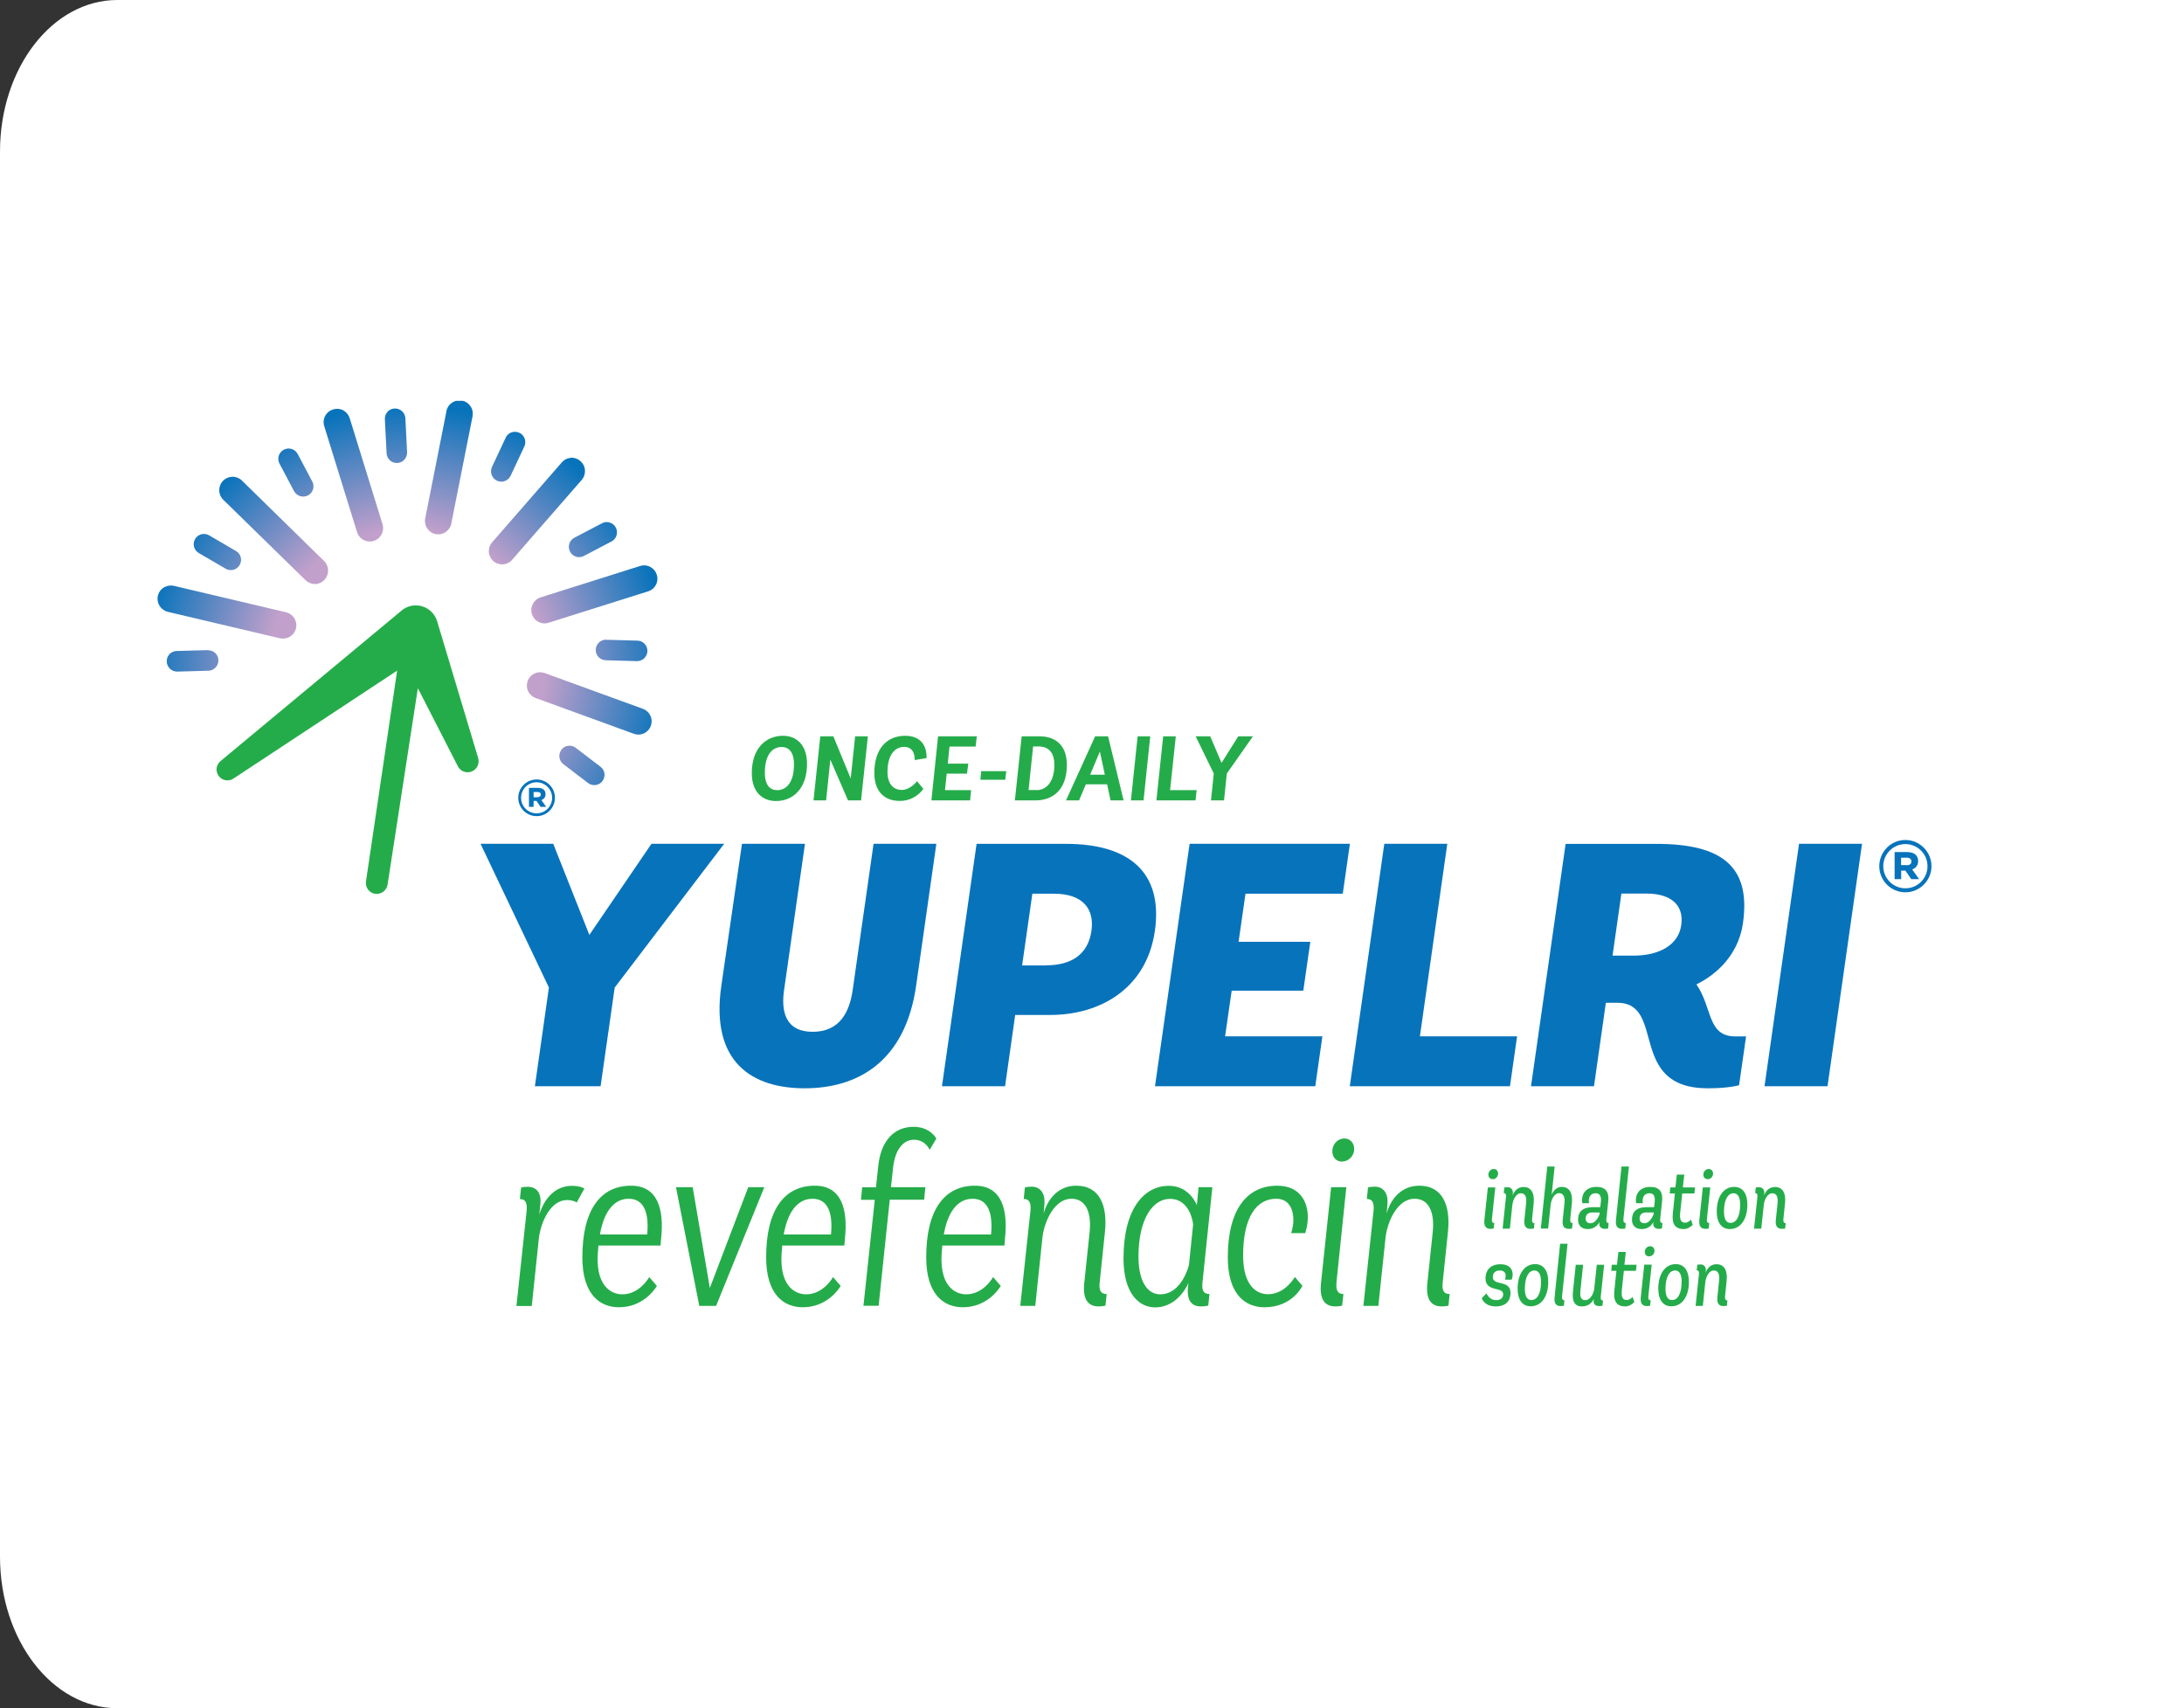 <?xml version="1.0" encoding="UTF-8"?><svg id="Layer_2" xmlns="http://www.w3.org/2000/svg" xmlns:xlink="http://www.w3.org/1999/xlink" viewBox="0 0 202.48 158.36"><rect x="0" y="0" width="202.48" height="158.36" fill="#333333" stroke="none"/><defs><style>.cls-1{fill:none;}.cls-2{clip-path:url(#clippath);}.cls-3{fill:#fff;}.cls-4{fill:#0773bb;}.cls-5{fill:#25ac4a;}.cls-6{fill:url(#radial-gradient);}</style><clipPath id="clippath"><path class="cls-1" d="m52.05,69.51c-.32.42-.24,1.02.18,1.33l2.29,1.75c.22.17.49.22.74.18.23-.04.44-.16.59-.36.32-.42.24-1.02-.18-1.33l-2.29-1.75c-.17-.13-.37-.2-.58-.2-.29,0-.57.13-.76.38m-2.48-7.08c-.3.14-.53.39-.64.7-.11.31-.1.64.04.94.14.3.39.53.7.64l9.09,3.31c.14.05.28.08.42.08.06,0,.12,0,.18-.01.45-.06.83-.37.99-.8.11-.31.1-.65-.04-.94-.14-.3-.39-.53-.7-.64l-9.09-3.31c-.14-.05-.28-.08-.42-.08-.18,0-.36.04-.52.12m-30.31-2.17l-2.88.08c-.53.01-.94.45-.92.98.02.53.45.94.98.93l2.88-.08c.26,0,.49-.12.66-.29.17-.18.28-.42.27-.69-.01-.52-.44-.92-.95-.92h-.03Zm36.92-.97c-.51,0-.93.41-.95.93-.02.53.4.96.93.98l2.88.08c.28,0,.53-.1.71-.29.16-.16.26-.39.27-.63.02-.53-.4-.97-.92-.98l-2.88-.08h-.03Zm-40.99-4.84c-.28.17-.48.45-.55.77-.16.66.26,1.33.92,1.49l10.39,2.45c.09.02.19.03.28.03.33,0,.66-.13.89-.37.16-.16.27-.36.32-.58.16-.66-.26-1.33-.92-1.49l-10.39-2.45c-.09-.02-.19-.03-.28-.03-.23,0-.45.06-.65.18m44.14-1.99l-9.22,2.91c-.65.21-1.01.9-.81,1.55.1.31.31.57.61.72.18.09.37.14.57.14.13,0,.25-.02.37-.06l9.23-2.91c.19-.06.37-.17.51-.31h0c.32-.33.43-.8.29-1.23-.1-.32-.31-.57-.61-.73-.18-.09-.37-.14-.57-.14-.12,0-.25.02-.37.06m-41.25-2.5c-.27.45-.11,1.04.34,1.3l2.49,1.45c.39.23.87.15,1.16-.16.05-.05.1-.12.14-.18.27-.46.11-1.04-.34-1.3l-2.49-1.45c-.15-.09-.32-.13-.48-.13-.33,0-.65.17-.82.47m37.72-1.46l-2.56,1.34c-.47.24-.65.82-.4,1.29.24.47.82.65,1.28.4l2.56-1.34c.09-.05.17-.11.24-.18.28-.29.36-.73.16-1.11-.17-.33-.5-.51-.84-.51-.15,0-.3.03-.44.11m-34.26-4.31c-.31,0-.61.12-.84.34l-.07.07c-.44.49-.42,1.25.05,1.71l7.63,7.46c.24.23.54.36.87.36h.02c.33,0,.63-.14.86-.38.47-.49.46-1.27-.02-1.75l-7.63-7.47c-.23-.23-.57-.35-.86-.35h-.01Zm31.36-1.75c-.33.02-.63.18-.83.42l-6.46,7.41c-.22.25-.32.57-.3.89.02.33.17.63.42.85.23.2.52.3.81.3.32,0,.64-.13.88-.37l6.5-7.46c.22-.25.32-.57.3-.9-.02-.33-.17-.63-.42-.85-.23-.2-.52-.31-.82-.31-.03,0-.06,0-.09,0m-26.59-.74c-.47.25-.64.82-.4,1.29l1.35,2.55c.25.46.82.64,1.29.4.09-.05.17-.11.24-.18.28-.29.36-.73.16-1.11l-1.35-2.55c-.17-.32-.5-.51-.84-.51-.15,0-.3.04-.44.11m20.56-1.11l-1.27,2.71c-.22.48-.02,1.04.46,1.27.38.18.81.09,1.09-.2.07-.07.13-.16.18-.26l1.27-2.71c.22-.48.02-1.04-.46-1.27-.13-.06-.27-.09-.41-.09-.36,0-.7.2-.86.55m-16.01-2.62c-.65.2-1.02.89-.81,1.55l3.04,9.82c.16.53.65.87,1.18.87.12,0,.24-.02.37-.06.2-.06.38-.17.52-.32.31-.33.43-.8.29-1.23l-3.04-9.82c-.1-.31-.31-.57-.6-.73-.18-.1-.38-.14-.58-.14-.12,0-.25.02-.37.06m5.71-.09c-.53.02-.93.47-.9,1l.16,3.15c.03.53.47.93,1,.9.25-.01.47-.12.63-.29.18-.18.28-.44.27-.71l-.16-3.15c-.03-.51-.45-.9-.95-.9-.02,0-.03,0-.05,0m4.81.25l-1.97,9.94c-.13.67.3,1.32.97,1.45.08.02.16.02.24.02.33,0,.65-.13.89-.38.16-.17.28-.38.32-.62l1.97-9.94c.06-.32,0-.65-.19-.93-.18-.27-.46-.46-.79-.52-.08-.02-.16-.02-.24-.02-.58,0-1.09.41-1.21,1"/></clipPath><radialGradient id="radial-gradient" cx="-1259.09" cy="2933.5" fx="-1259.09" fy="2933.5" r=".81" gradientTransform="translate(41448.96 -96421.56) scale(32.89)" gradientUnits="userSpaceOnUse"><stop offset="0" stop-color="#c1a0cb"/><stop offset=".48" stop-color="#c1a0cb"/><stop offset=".91" stop-color="#0773bb"/><stop offset="1" stop-color="#0773bb"/></radialGradient></defs><g id="Layer_1-2"><path class="cls-3" d="m10.88,0h191.6v158.36H10.88c-6.01,0-10.88-6.29-10.88-14.05V14.05C0,6.29,4.87,0,10.88,0"/><polygon class="cls-4" points="49.59 100.7 50.89 91.55 44.55 78.22 51.29 78.22 54.64 86.67 60.4 78.22 67.14 78.22 56.99 91.55 55.68 100.7 49.59 100.7"/><path class="cls-4" d="m80.97,78.22h5.84l-1.87,13.13c-1.02,7.16-5.5,9.54-10.34,9.54s-8.77-2.38-7.72-9.54l1.91-13.13h5.84l-1.94,13.58c-.26,1.83.03,3.85,2.66,3.85s3.43-2.02,3.7-3.85l1.94-13.58Z"/><path class="cls-4" d="m87.33,100.7l3.21-22.47h8.31c5.74,0,9,2.57,8.22,8.06-.77,5.39-5.12,7.8-9.68,7.8h-3.27l-.94,6.61h-5.84Zm9.65-11.21c2.41,0,3.91-1.06,4.21-3.21.28-1.99-.76-3.43-3.49-3.43h-1.99l-.95,6.65h2.21Z"/><polygon class="cls-4" points="107.08 100.7 110.29 78.22 125.15 78.22 124.49 82.85 115.47 82.85 114.83 87.31 121.48 87.31 120.83 91.84 114.19 91.84 113.58 96.07 122.6 96.07 121.94 100.7 107.08 100.7"/><polygon class="cls-4" points="125.14 100.7 128.34 78.22 134.18 78.22 131.64 96.07 140.65 96.07 139.99 100.7 125.14 100.7"/><path class="cls-4" d="m161.24,100.6s-.91.29-2.9.29c-7.51,0-3.84-7.93-8.4-7.93h-1.06l-1.1,7.74h-5.84l3.21-22.47h8.41c6.03,0,8.79,2.05,8.03,7.35-.48,3.34-2.96,5.01-4.31,5.68,1.49,2.15.98,4.82,3.61,4.82h.99l-.65,4.53Zm-9.78-12.01c2.34,0,4.15-.96,4.41-2.83.27-1.86-.96-2.92-3.21-2.92h-2.34l-.82,5.75h1.96Z"/><polygon class="cls-4" points="163.59 100.7 166.79 78.22 172.63 78.22 169.43 100.7 163.59 100.7"/><path class="cls-5" d="m44.33,70.27l-3.8-12.67c-.33-1.09-1.48-1.72-2.58-1.39-.27.08-.51.22-.72.39l-.07.06-16.72,13.9c-.43.36-.49.99-.13,1.42.33.4.91.48,1.33.2l15.18-10.01-2.89,19.54c-.08.55.3,1.07.85,1.15.55.08,1.06-.3,1.15-.84l2.81-18.22,3.71,7.24c.25.5.87.7,1.37.44.44-.23.65-.73.51-1.19"/><path class="cls-5" d="m138.48,113.89s-.1.03-.3.03c-.41,0-.63-.25-.56-.84l.32-3h.69l-.31,2.92c-.02.25.02.38.22.38l-.06.51Zm-.09-4.58c-.25,0-.4-.17-.4-.42,0-.29.22-.52.5-.52.23,0,.4.18.4.43,0,.29-.24.52-.5.52"/><path class="cls-5" d="m142.19,113.89s-.11.03-.3.03c-.41,0-.63-.25-.56-.84l.16-1.55c.06-.53-.07-.91-.49-.91-.46,0-.74.63-.79,1.1l-.23,2.18h-.67l.31-2.93c.02-.23-.02-.37-.21-.37l.06-.51s.1-.03.3-.03c.31,0,.52.22.49.58l-.02.2c.13-.41.45-.8,1.01-.8.78,0,1.02.67.94,1.5l-.15,1.47c-.02.25.02.38.22.38l-.05.51Z"/><path class="cls-5" d="m145.74,113.89s-.1.03-.31.03c-.41,0-.62-.25-.55-.84l.17-1.61c.05-.48-.11-.86-.5-.86-.47,0-.74.63-.79,1.09l-.23,2.19h-.68l.6-5.75h.68l-.27,2.61c.17-.4.48-.72.93-.72.78,0,1.02.67.94,1.5l-.15,1.47c-.02.25.02.38.22.38l-.06.51Z"/><path class="cls-5" d="m149.09,113.88s-.1.04-.3.04c-.36,0-.57-.21-.51-.6v-.04s-.25.66-1.09.66c-.58,0-.89-.34-.89-.87,0-.71.41-1.16,1.35-1.16h.71l.06-.54c.05-.51-.13-.75-.49-.75-.41,0-.63.29-.63.71,0,.13.02.21.02.21h-.62s-.03-.09-.03-.28c0-.71.48-1.23,1.34-1.23s1.19.47,1.09,1.36l-.17,1.59c-.02.25,0,.4.21.4l-.05.5Zm-.78-1.48h-.69c-.4,0-.61.21-.61.56,0,.29.17.44.44.44.59,0,.85-.86.85-.86v-.14Z"/><path class="cls-5" d="m150.68,113.89s-.11.03-.31.03c-.41,0-.62-.25-.55-.84l.51-4.94h.69l-.51,4.86c-.02.25.03.38.22.38l-.05.51Z"/><path class="cls-5" d="m154.09,113.88s-.1.04-.3.04c-.36,0-.57-.21-.51-.6v-.04s-.25.66-1.08.66c-.58,0-.9-.34-.9-.87,0-.71.41-1.16,1.35-1.16h.7l.06-.54c.05-.51-.13-.75-.49-.75-.41,0-.63.29-.63.71,0,.13.02.21.02.21h-.62s-.03-.09-.03-.28c0-.71.48-1.23,1.34-1.23s1.19.47,1.09,1.36l-.17,1.59c-.02.25,0,.4.21.4l-.05.5Zm-.78-1.48h-.69c-.4,0-.61.21-.61.56,0,.29.17.44.44.44.59,0,.86-.86.86-.86v-.14Z"/><path class="cls-5" d="m156.95,113.53s-.36.41-.85.41c-.84,0-1.11-.52-1.01-1.47l.19-1.83h-.48l.05-.56h.48l.13-1.19h.69l-.13,1.19h1.13l-.06.56h-1.13l-.19,1.81c-.06.6.07.9.45.9.33,0,.55-.29.55-.29l.16.48Z"/><path class="cls-5" d="m158.41,113.89s-.1.03-.3.03c-.41,0-.63-.25-.56-.84l.32-3h.69l-.31,2.92c-.02.25.02.38.22.38l-.06.51Zm-.09-4.58c-.25,0-.4-.17-.4-.42,0-.29.22-.52.5-.52.23,0,.4.18.4.43,0,.29-.24.52-.5.52"/><path class="cls-5" d="m159.16,112.31c0-1.4.65-2.28,1.62-2.28.78,0,1.22.61,1.22,1.64,0,1.38-.64,2.27-1.63,2.27-.77,0-1.21-.61-1.21-1.63m2.17-.64c0-.7-.22-1.05-.61-1.05-.53,0-.89.61-.89,1.69,0,.7.21,1.06.6,1.06.56,0,.9-.63.9-1.69"/><path class="cls-5" d="m165.5,113.89s-.11.03-.3.03c-.41,0-.63-.25-.56-.84l.16-1.55c.05-.53-.07-.91-.49-.91-.46,0-.75.63-.79,1.1l-.23,2.18h-.67l.31-2.93c.02-.23-.02-.37-.21-.37l.06-.51s.1-.03.3-.03c.31,0,.52.22.49.58l-.02.2c.13-.41.45-.8,1.01-.8.78,0,1.02.67.93,1.5l-.15,1.47c-.02.25.02.38.22.38l-.06.51Z"/><path class="cls-5" d="m139.54,118.62s.05-.2.05-.36c0-.26-.14-.48-.55-.48-.43,0-.64.25-.64.62,0,.84,1.64.2,1.64,1.46,0,.75-.44,1.25-1.37,1.25-1.08,0-1.3-.76-1.3-.76l.44-.45s.26.63.89.63c.45,0,.66-.22.66-.55,0-.73-1.64-.17-1.64-1.47,0-.66.37-1.31,1.39-1.31.85,0,1.13.48,1.13.96,0,.28-.1.47-.1.47h-.59Z"/><path class="cls-5" d="m140.7,119.47c0-1.39.65-2.28,1.62-2.28.78,0,1.22.61,1.22,1.64,0,1.38-.64,2.27-1.63,2.27-.77,0-1.21-.61-1.21-1.63m2.17-.64c0-.7-.22-1.05-.61-1.05-.53,0-.89.61-.89,1.69,0,.7.21,1.05.6,1.05.56,0,.9-.63.9-1.69"/><path class="cls-5" d="m144.99,121.05s-.11.03-.31.03c-.41,0-.62-.25-.55-.84l.51-4.94h.69l-.51,4.86c-.02.25.03.38.22.38l-.05.51Z"/><path class="cls-5" d="m148.56,121.05s-.11.03-.3.03c-.37,0-.59-.21-.5-.63v-.03c-.17.36-.52.69-1.1.69-.67,0-.93-.48-.83-1.37l.26-2.49h.68l-.25,2.41c-.07.66.13.87.44.87.54,0,.81-.74.84-1.04l.24-2.24h.68l-.31,2.92c-.02.25,0,.39.21.39l-.06.51Z"/><path class="cls-5" d="m151.53,120.7s-.36.41-.85.41c-.84,0-1.11-.52-1.01-1.47l.19-1.83h-.48l.05-.56h.48l.13-1.19h.69l-.13,1.19h1.13l-.06.56h-1.12l-.19,1.81c-.06.6.07.9.45.9.32,0,.55-.29.55-.29l.16.48Z"/><path class="cls-5" d="m152.98,121.05s-.1.03-.3.03c-.41,0-.63-.25-.56-.84l.32-3h.69l-.31,2.92c-.02.25.02.38.22.38l-.06.51Zm-.09-4.58c-.25,0-.4-.17-.4-.42,0-.29.22-.52.5-.52.23,0,.4.18.4.43,0,.29-.24.51-.5.51"/><path class="cls-5" d="m153.74,119.47c0-1.39.65-2.28,1.62-2.28.78,0,1.22.61,1.22,1.64,0,1.38-.64,2.27-1.63,2.27-.77,0-1.21-.61-1.21-1.63m2.17-.64c0-.7-.22-1.05-.61-1.05-.53,0-.89.61-.89,1.69,0,.7.21,1.05.6,1.05.56,0,.89-.63.89-1.69"/><path class="cls-5" d="m160.08,121.05s-.11.03-.3.03c-.41,0-.63-.25-.56-.84l.16-1.55c.05-.53-.07-.91-.49-.91-.46,0-.75.63-.79,1.1l-.23,2.18h-.67l.31-2.93c.02-.23-.02-.37-.21-.37l.06-.51s.1-.03.3-.03c.31,0,.52.21.49.58l-.02.2c.13-.41.45-.8,1.01-.8.78,0,1.02.67.94,1.5l-.15,1.47c-.02.25.02.38.22.38l-.05.51Z"/><path class="cls-5" d="m47.88,121.06l.94-8.76c.07-.71-.05-1.14-.62-1.14l.11-1.07s.18-.07.62-.07c.71,0,1.32.46,1.16,1.69l-.09.87c.43-1.37,1.39-2.65,3.04-2.65.75,0,1.14.25,1.14.25l-.71,1.3s-.3-.23-.91-.23c-1.51,0-2.42,2.03-2.6,3.54l-.66,6.28h-1.42Z"/><path class="cls-5" d="m55.48,115.47l-.02.27c-.37,3.42,1.16,4.25,2.24,4.25,1.62,0,2.49-1.6,2.49-1.6l.71.82s-1.09,1.98-3.51,1.98c-1.8,0-3.4-1.21-3.4-4.63,0-4.45,1.71-6.64,4.52-6.64,2.46,0,3.08,2.17,2.78,4.93l-.05.62h-5.75Zm4.52-1.03c.18-1.83-.21-3.31-1.71-3.31-1.23,0-2.26.98-2.67,3.31h4.38Z"/><polygon class="cls-5" points="64.83 121.06 62.67 110.06 64.22 110.06 65.81 119.4 69.37 110.06 70.86 110.06 66.39 121.06 64.83 121.06"/><path class="cls-5" d="m72.52,115.47l-.02.27c-.37,3.42,1.16,4.25,2.24,4.25,1.62,0,2.49-1.6,2.49-1.6l.71.82s-1.09,1.98-3.51,1.98c-1.8,0-3.4-1.21-3.4-4.63,0-4.45,1.71-6.64,4.52-6.64,2.46,0,3.08,2.17,2.78,4.93l-.05.62h-5.75Zm4.52-1.03c.18-1.83-.2-3.31-1.71-3.31-1.23,0-2.26.98-2.67,3.31h4.38Z"/><path class="cls-5" d="m80.05,121.06l1.05-9.83h-1.28l.11-1.16h1.28l.21-1.94c.21-2.17,1.32-3.67,3.29-3.67,1.53,0,2.1,1.09,2.1,1.09l-.62,1.05s-.37-.94-1.46-.94c-1,0-1.74.94-1.92,2.51l-.21,1.89h3.19l-.11,1.16h-3.19l-1.03,9.83h-1.42Z"/><path class="cls-5" d="m87.36,115.47l-.02.27c-.37,3.42,1.16,4.25,2.24,4.25,1.62,0,2.49-1.6,2.49-1.6l.71.82s-1.09,1.98-3.51,1.98c-1.8,0-3.4-1.21-3.4-4.63,0-4.45,1.71-6.64,4.52-6.64,2.46,0,3.08,2.17,2.78,4.93l-.05.62h-5.75Zm4.52-1.03c.18-1.83-.21-3.31-1.71-3.31-1.23,0-2.26.98-2.67,3.31h4.38Z"/><path class="cls-5" d="m102.48,121.04s-.23.07-.64.07c-.93,0-1.48-.62-1.32-2.15l.5-4.75c.18-1.73-.3-3.08-1.69-3.08-1.57,0-2.53,2.1-2.69,3.65l-.66,6.28h-1.39l.94-8.79c.07-.68-.05-1.12-.62-1.12l.11-1.07s.21-.07.64-.07c.73,0,1.26.55,1.17,1.64l-.07.87c.02-.16.64-2.6,3.03-2.6,2.21,0,2.9,1.92,2.65,4.29l-.48,4.61c-.09.75.05,1.14.64,1.14l-.11,1.07Z"/><path class="cls-5" d="m112,121.04s-.27.07-.68.07c-.8,0-1.28-.5-1.19-1.67l.05-.5s-.91,2.26-3.08,2.26c-1.57,0-2.94-1.37-2.94-4.54,0-4.72,1.99-6.73,4.2-6.73,1.96,0,2.6,1.8,2.6,1.8l.16-1.67h1.28l-.91,8.76c-.09.75.05,1.14.64,1.14l-.11,1.07Zm-1.39-7.55c0-.16-.3-2.35-2.14-2.35-1.6,0-2.92,1.87-2.92,5.36,0,2.35.87,3.49,2.01,3.49,2.03,0,2.67-2.72,2.67-2.74l.39-3.77Z"/><path class="cls-5" d="m120.74,119.21s-.91,1.98-3.51,1.98c-1.8,0-3.4-1.21-3.4-4.63,0-4.47,1.8-6.64,4.59-6.64,2.01,0,2.83,1.39,2.83,2.92,0,.82-.25,1.48-.25,1.48h-1.3s.21-.59.21-1.21c0-.94-.36-1.98-1.6-1.98-1.8,0-3.06,1.67-3.06,5.27,0,2.85,1.3,3.58,2.3,3.58,1.62,0,2.49-1.6,2.49-1.6l.71.82Z"/><path class="cls-5" d="m124.43,121.04s-.23.07-.64.07c-.94,0-1.48-.62-1.32-2.15l.94-8.9h1.41l-.91,8.76c-.07.75.07,1.14.64,1.14l-.12,1.07Zm0-13.35c-.55,0-.91-.41-.91-.96,0-.66.5-1.19,1.12-1.19.52,0,.91.41.91.98,0,.66-.55,1.16-1.12,1.16"/><path class="cls-5" d="m134.29,121.04s-.23.07-.64.07c-.94,0-1.48-.62-1.32-2.15l.5-4.75c.18-1.73-.3-3.08-1.69-3.08-1.57,0-2.53,2.1-2.69,3.65l-.66,6.28h-1.39l.94-8.79c.07-.68-.05-1.12-.62-1.12l.11-1.07s.21-.07.64-.07c.73,0,1.26.55,1.16,1.64l-.07.87c.02-.16.64-2.6,3.03-2.6,2.21,0,2.9,1.92,2.65,4.29l-.48,4.61c-.09.75.05,1.14.64,1.14l-.11,1.07Z"/><path class="cls-5" d="m69.7,71.66c0-2.32,1.34-3.45,2.89-3.45,1.26,0,2.23.85,2.23,2.6,0,2.34-1.34,3.45-2.87,3.45-1.27,0-2.25-.83-2.25-2.59m3.91-.81c0-1.18-.51-1.61-1.14-1.61-.82,0-1.56.65-1.56,2.39,0,1.17.5,1.61,1.14,1.61.82,0,1.56-.66,1.56-2.39"/><polygon class="cls-5" points="78.62 74.2 76.98 70.42 76.59 74.2 75.42 74.2 76.05 68.26 77.26 68.26 78.87 72.17 79.28 68.26 80.46 68.26 79.83 74.2 78.62 74.2"/><path class="cls-5" d="m85.6,73.14s-.72,1.11-2.17,1.11-2.37-.88-2.37-2.59c0-2.22,1.13-3.45,2.86-3.45,2.02,0,2,1.76,1.98,2.07l-1.1.18s.1-1.22-.97-1.22c-.88,0-1.55.76-1.55,2.32,0,1.18.61,1.67,1.32,1.67.81,0,1.42-.81,1.42-.81l.59.72Z"/><polygon class="cls-5" points="86.35 74.2 86.97 68.26 90.56 68.26 90.45 69.21 88.03 69.21 87.87 70.79 89.77 70.79 89.65 71.72 87.77 71.72 87.61 73.25 90.03 73.25 89.94 74.2 86.35 74.2"/><polygon class="cls-5" points="90.89 72.29 90.97 71.49 93.29 71.49 93.2 72.29 90.89 72.29"/><path class="cls-5" d="m94.09,74.2l.63-5.94h1.67c1.36,0,2.52.74,2.52,2.64,0,2.43-1.41,3.3-2.91,3.3h-1.91Zm2-.95c.93,0,1.66-.79,1.66-2.33,0-1.08-.46-1.72-1.48-1.72h-.49l-.42,4.04h.74Z"/><path class="cls-5" d="m102.63,72.71h-1.96l-.63,1.49h-1.21l2.7-5.94h1.2l1.44,5.94h-1.21l-.32-1.49Zm-1.56-.89h1.36l-.46-2.15-.9,2.15Z"/><polygon class="cls-5" points="104.85 74.2 105.47 68.26 106.64 68.26 106.02 74.2 104.85 74.2"/><polygon class="cls-5" points="107.21 74.2 107.84 68.26 109.01 68.26 108.48 73.25 110.94 73.25 110.84 74.2 107.21 74.2"/><polygon class="cls-5" points="112.27 74.2 112.53 71.71 110.85 68.26 112.2 68.26 113.25 70.72 114.8 68.26 116.16 68.26 113.74 71.71 113.48 74.2 112.27 74.2"/><path class="cls-4" d="m176.65,78.25c1.13,0,2.05.92,2.05,2.05s-.92,2.05-2.05,2.05-2.05-.92-2.05-2.05.92-2.05,2.05-2.05m0-.38c-1.34,0-2.42,1.09-2.42,2.43s1.09,2.42,2.42,2.42,2.42-1.09,2.42-2.42-1.09-2.43-2.42-2.43"/><path class="cls-4" d="m49.75,72.52c.79,0,1.44.65,1.44,1.44s-.64,1.44-1.44,1.44-1.44-.64-1.44-1.44.64-1.44,1.44-1.44m0-.26c-.94,0-1.7.76-1.7,1.7s.76,1.7,1.7,1.7,1.7-.76,1.7-1.7-.76-1.7-1.7-1.7"/><path class="cls-4" d="m175.64,78.99h1.18c.58,0,1.01.26,1.01.83,0,.4-.22.67-.55.78l.64.9h-.73l-.54-.79h-.39v.79h-.61v-2.51Zm1.14,1.22c.28,0,.43-.14.43-.35,0-.22-.17-.35-.43-.35h-.53v.69h.53Z"/><path class="cls-4" d="m49.04,73.04h.83c.41,0,.71.19.71.58,0,.28-.16.47-.39.55l.45.63h-.52l-.38-.55h-.27v.55h-.43v-1.76Zm.8.86c.19,0,.3-.1.3-.24,0-.16-.12-.24-.3-.24h-.37v.49h.37Z"/><g class="cls-2"><rect class="cls-6" x="14.48" y="37.16" width="46.54" height="35.66"/></g></g></svg>